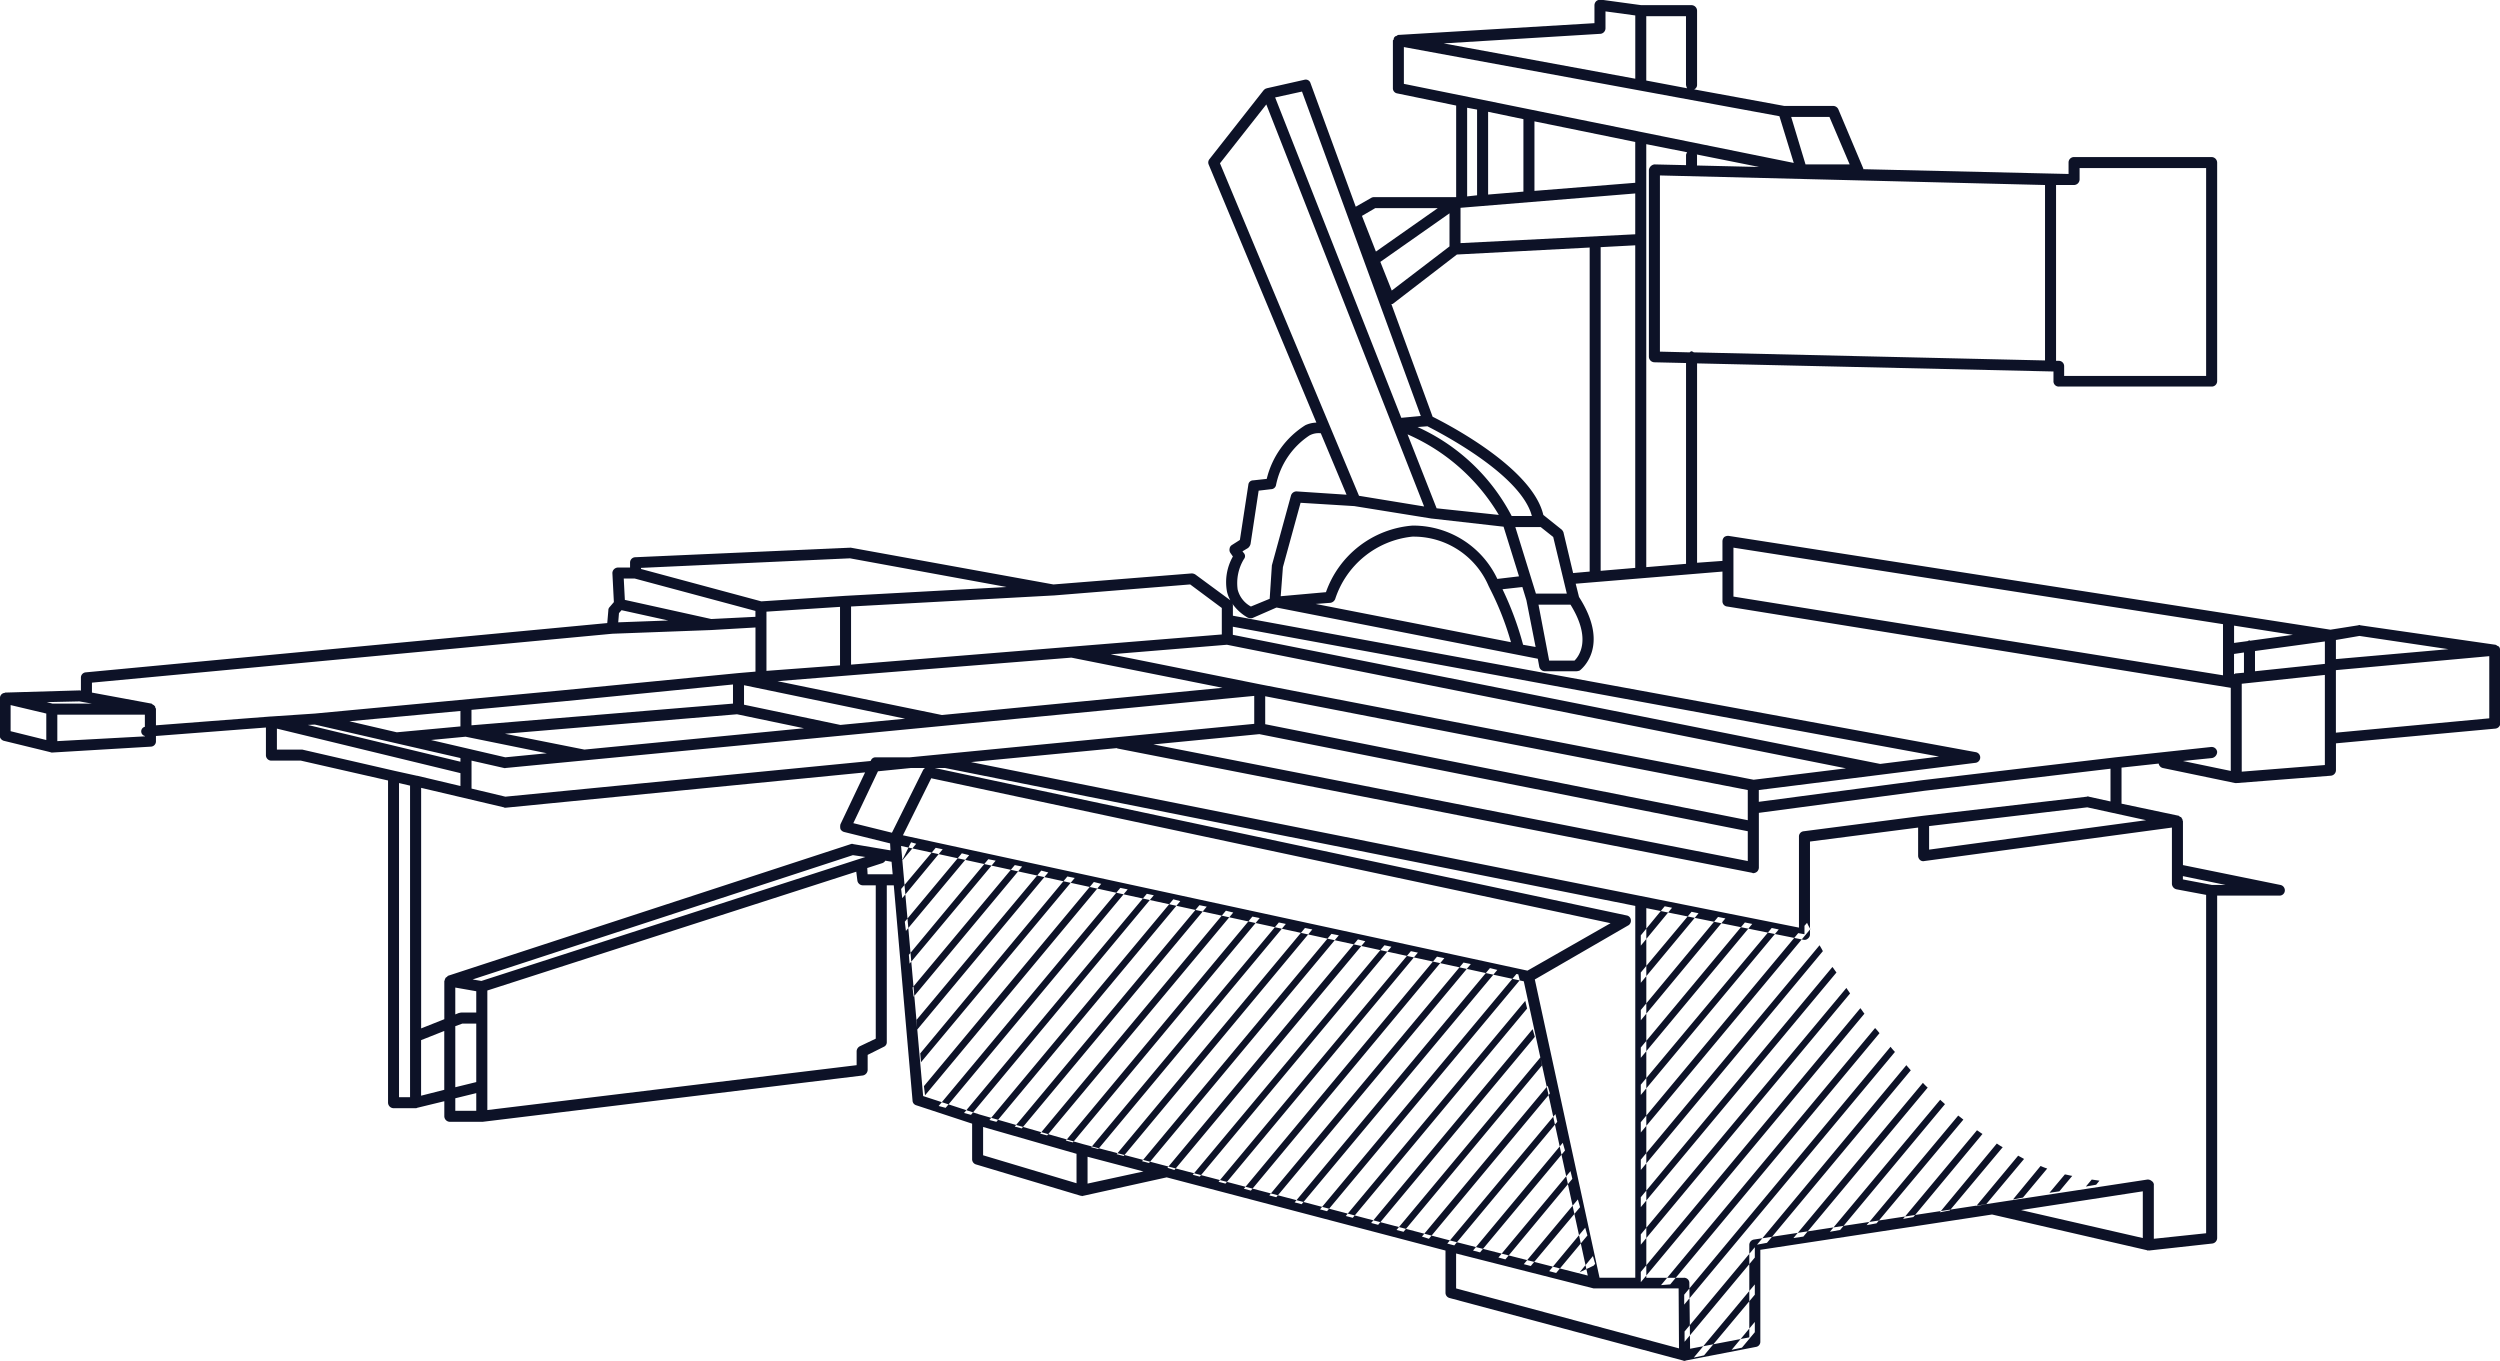 <svg xmlns="http://www.w3.org/2000/svg" width="67.97" height="37" viewBox="0 0 67.97 37">
  <defs>
    <style>
      .cls-1 {
        fill: #0d1227;
        fill-rule: evenodd;
      }
    </style>
  </defs>
  <path id="value-6.svg" class="cls-1" d="M1412.46,1774.65l-0.2-.04-0.65.79v0.28Zm0.72,0.15-0.19-.04-1.38,1.65v0.28Zm0.73,0.14-0.2-.04-2.1,2.53v0.28Zm0.73,0.15-0.2-.04-2.83,3.4v0.28Zm0.72,0.15-0.19-.04-3.56,4.26v0.28Zm0.86-.01a1.468,1.468,0,0,1-.09-0.17l-0.07.08v0.23l-0.17-.03-4.28,5.14v0.28Zm0.34,0.6c-0.03-.06-0.06-0.11-0.09-0.16l-4.86,5.83v0.28Zm0.37,0.58c-0.04-.05-0.07-0.1-0.11-0.15l-5.21,6.26v0.27Zm0.37,0.57c-0.03-.05-0.07-0.1-0.1-0.15l-5.59,6.7v0.28Zm0.39,0.55c-0.04-.05-0.07-0.1-0.11-0.15l-5.97,7.17v0.28Zm0.41,0.53a1.741,1.741,0,0,0-.12-0.14l-5.82,6.99,0.25-.02Zm0.42,0.51a1.741,1.741,0,0,1-.12-0.14l-5.61,6.74v0.27Zm-5.72,7.88,1.91-2.29v-0.28l-1.91,2.29v0.28Zm6.15-7.38c-0.04-.05-0.08-0.09-0.12-0.14l-4.06,4.88,0.27-.05Zm0.46,0.47a1.593,1.593,0,0,1-.13-0.13l-3.52,4.22,0.27-.04Zm-6.08,7.28,1.38-1.65v-0.28l-1.66,1.99Zm1.03-.21,0.35-.42v-0.28l-0.63.76Zm5.52-6.62c-0.04-.04-0.09-0.08-0.13-0.12l-3,3.59,0.28-.05Zm0.5,0.42c-0.05-.04-0.1-0.08-0.14-0.11l-2.49,2.98,0.27-.05Zm0.52,0.39c-0.05-.03-0.1-0.07-0.15-0.1l-2.01,2.41,0.28-.05Zm0.55,0.36a1.4,1.4,0,0,1-.16-0.1l-1.55,1.87,0.27-.05Zm0.58,0.32c-0.05-.03-0.11-0.06-0.16-0.09l-1.14,1.37,0.27-.05Zm0.63,0.26a1.336,1.336,0,0,1-.18-0.07l-0.75.91,0.27-.05Zm0.33,0.62,0.35-.42c-0.07-.01-0.13-0.03-0.2-0.04l-0.42.5Zm1-.18,0.09-.11-0.21-.03-0.16.19Zm-32.22-9.31-0.25.51,0.39-.47Zm0.67,0.15-0.94,1.12,0.03,0.25,1.1-1.33Zm0.71,0.15-1.55,1.86,0.03,0.25,1.72-2.06Zm0.72,0.16-2.16,2.6,0.02,0.24,2.34-2.8Zm0.72,0.16-2.78,3.33,0.03,0.25,2.95-3.54Zm0.72,0.15-3.4,4.07,0.03,0.25,3.56-4.27Zm0.71,0.16-4,4.81,0.02,0.24,4.18-5.01Zm0.72,0.15-4.62,5.55,0.03,0.25,4.79-5.75Zm0.72,0.16-4.94,5.93,0.19,0.05,4.95-5.94Zm0.72,0.16-4.97,5.96,0.19,0.05,4.97-5.97Zm0.72,0.15-5,6,0.19,0.05,5-6Zm0.71,0.16-5.02,6.02,0.19,0.05,5.03-6.03Zm0.72,0.15-5.05,6.06,0.19,0.05,5.06-6.06Zm0.72,0.16-5.07,6.09,0.19,0.05,5.08-6.1Zm0.72,0.16-5.1,6.11,0.19,0.05,5.1-6.12Zm0.71,0.15-5.12,6.15,0.19,0.05,5.13-6.16Zm0.72,0.16-5.15,6.18,0.19,0.05,5.16-6.19Zm0.72,0.15-5.18,6.21,0.19,0.06,5.19-6.22Zm0.72,0.16-5.21,6.24,0.19,0.05,5.21-6.25Zm0.72,0.16-5.23,6.27,0.19,0.05,5.23-6.28Zm0.71,0.15-5.25,6.31,0.19,0.05,5.26-6.32Zm0.72,0.16-5.28,6.33,0.19,0.05,5.29-6.34Zm0.72,0.15-5.31,6.37,0.19,0.05,5.32-6.37Zm0.77,0.17-0.05-.01-5.34,6.4,0.19,0.05,5.24-6.28Zm0.19,0.72-4.88,5.85,0.19,0.05,4.74-5.69Zm0.2,0.77-4.39,5.27,0.19,0.05,4.26-5.11Zm0.21,0.77-3.91,4.69,0.19,0.05,3.77-4.53Zm0.2,0.77-3.42,4.1,0.19,0.06,3.29-3.95Zm0.21,0.77-2.94,3.52,0.19,0.05,2.8-3.36Zm0.2,0.78-2.44,2.93,0.19,0.05,2.31-2.77Zm0.21,0.77-1.96,2.35,0.19,0.05,1.82-2.19Zm0.2,0.77-1.47,1.76,0.19,0.05,1.34-1.6Zm0.2,0.77-0.98,1.18,0.19,0.05,0.85-1.02Zm0.21,0.77-0.36.44,0.38-.18,0.04-.05Zm24.66-16.49a0.114,0.114,0,0,0-.03-0.08,0.147,0.147,0,0,0-.04-0.02,0.219,0.219,0,0,0-.05-0.03l-3.68-.53a0.045,0.045,0,0,0-.05,0l-0.76.12-16.36-2.55a0.18,0.18,0,0,0-.12.03,0.166,0.166,0,0,0-.05.12v0.53l-0.69.05v-5.42l9.69,0.22v0.26a0.142,0.142,0,0,0,.15.15h4.15a0.147,0.147,0,0,0,.15-0.15v-5.94a0.154,0.154,0,0,0-.15-0.15h-3.74a0.147,0.147,0,0,0-.15.15v0.31l-5.58-.13a0.076,0.076,0,0,0-.01-0.04l-0.67-1.59a0.157,0.157,0,0,0-.14-0.09h-1.33l-2.45-.45a0.13,0.13,0,0,0,.08-0.12v-2.02a0.154,0.154,0,0,0-.15-0.15h-1.37l-1.1-.15a0.192,0.192,0,0,0-.12.04,0.161,0.161,0,0,0-.05.11v0.49l-5.34.32c-0.02.01-.03,0.02-0.05,0.03s-0.02,0-.03.01a0.01,0.01,0,0,1-.01.01,0.114,0.114,0,0,0-.03.08,0.038,0.038,0,0,0-.02.02v1.3a0.14,0.14,0,0,0,.12.14l1.6,0.33v2.49h-2.24a0.145,0.145,0,0,0-.07.02l-0.42.24-1.23-3.36a0.135,0.135,0,0,0-.17-0.09l-1.02.23c-0.01,0-.01.01-0.02,0.01h-0.01a0.265,0.265,0,0,0-.06.05l-1.47,1.87a0.144,0.144,0,0,0-.02.14l2.93,7.02a0.756,0.756,0,0,0-.3.07,2.379,2.379,0,0,0-1.05,1.46l-0.37.04a0.13,0.13,0,0,0-.13.12l-0.23,1.5-0.22.14a0.133,0.133,0,0,0-.06.1,0.147,0.147,0,0,0,.02.11l0.07,0.1a1.414,1.414,0,0,0-.16.96,0.917,0.917,0,0,0,.09.23l-0.95-.7a0.193,0.193,0,0,0-.1-0.03l-3.76.3-5.51-1-5.86.26a0.145,0.145,0,0,0-.14.15v0.13h-0.33a0.161,0.161,0,0,0-.11.05,0.15,0.15,0,0,0-.04.11l0.04,0.78-0.12.14a0.114,0.114,0,0,0-.03.08l-0.03.35-14.18,1.34a0.143,0.143,0,0,0-.13.15v0.35l-0.02-.01-2.05.06v0.01a0.114,0.114,0,0,0-.08.03c-0.01,0-.01,0-0.01.01a0.127,0.127,0,0,0-.04.09l-0.01.01v1.02a0.16,0.16,0,0,0,.11.14l1.27,0.31a0.076,0.076,0,0,0,.04.01h0.01l2.68-.16a0.143,0.143,0,0,0,.14-0.14v-0.15l2.99-.23v0.75a0.147,0.147,0,0,0,.15.15h0.8l2.37,0.54v8.76a0.154,0.154,0,0,0,.15.15h0.6a0.06,0.06,0,0,0,.04-0.01l0.74-.18v0.41a0.154,0.154,0,0,0,.15.15h0.89l10.34-1.26a0.16,0.16,0,0,0,.13-0.15v-0.41l0.44-.22a0.134,0.134,0,0,0,.08-0.13v-4.26h0.19l0.51,5.85a0.138,0.138,0,0,0,.1.13l1.52,0.5v0.97a0.147,0.147,0,0,0,.11.14l2.84,0.85h0.02a0.035,0.035,0,0,0,.02.01,0.227,0.227,0,0,1,.04-0.01l2.26-.5,7.58,1.99v1.15a0.147,0.147,0,0,0,.11.14l6.35,1.7a0.076,0.076,0,0,0,.04.01h0a0.037,0.037,0,0,0,.03-0.01l1.91-.37a0.14,0.14,0,0,0,.12-0.14v-2.5l6.3-.96,4.21,0.97a0.06,0.06,0,0,0,.04.01v-0.01a0.01,0.01,0,0,1,.01.01l1.72-.19a0.152,0.152,0,0,0,.14-0.15v-9.31h1.69a0.143,0.143,0,0,0,.15-0.13,0.15,0.15,0,0,0-.12-0.16l-2.65-.54v-1.19c0-.01-0.01-0.02-0.01-0.03a0.085,0.085,0,0,0-.03-0.06c0-.01,0-0.02-0.01-0.02a0.037,0.037,0,0,0-.03-0.01l-0.03-.03-1.56-.33v-0.98l1.01-.11a0.151,0.151,0,0,0,.11.12l1.97,0.41h0.04l2.56-.2a0.152,0.152,0,0,0,.14-0.15v-0.73l4.33-.4a0.152,0.152,0,0,0,.14-0.15v-1.98C1434.98,1767.64,1434.97,1767.64,1434.97,1767.63Zm-3.82-.37,2.42,0.36-3.06.27v-0.52Zm-2.97.13c-0.01,0-.01-0.01-0.02-0.01a0.106,0.106,0,0,0-.05.02l-0.37.05v-0.47l1.6,0.25Zm-0.4.89c-0.01,0-.03.02-0.04,0.02v-0.55l0.27-.04v0.55Zm0.53-.61,1.9-.26v0.61l-1.9.2v-0.55Zm-14.18-2.81,13.31,2.08v1.39l-13.31-2.14v-1.33Zm-1.29.44-1.08.09v-11.5l1.11,0.22a0.212,0.212,0,0,0-.03.07v0.28l-0.86-.02a0.177,0.177,0,0,0-.15.15v5.08a0.154,0.154,0,0,0,.15.15l0.86,0.02v5.46Zm-9.02-1.57,2.11,0.34h0.01l1.94,0.22,0.42,1.35-0.59.07a2.528,2.528,0,0,0-2.27-1.45h-0.04a2.72,2.72,0,0,0-2.35,1.81l-1.23.11,0.06-.79,0.48-1.75Zm1.99-2.17c0.31,0.16,2.54,1.3,2.84,2.44h-0.55a5.389,5.389,0,0,0-2.56-2.42Zm3.79,4.55h-0.84l-0.56-1.81h0.69l0.34,0.27Zm-1.85-2.14-1.69-.18-0.79-2.01A5.391,5.391,0,0,1,1407.75,1763.97Zm-4.58,2.39a0.17,0.17,0,0,0,.13-0.1,2.473,2.473,0,0,1,2.1-1.7h0.04a2.216,2.216,0,0,1,2.04,1.36l0.01,0.01v0.01a7.922,7.922,0,0,1,.59,1.49l-5.31-1.04Zm5.24,1.14a8.618,8.618,0,0,0-.56-1.51l0.54-.06,0.11,0.36,0.25,1.27Zm0.42-1.09h0.87c0.59,0.95.22,1.41,0.11,1.52h-0.69Zm0.68-1.96a0.218,0.218,0,0,0-.05-0.08l-0.5-.4c-0.3-1.28-2.61-2.47-3.01-2.67l-1.12-3.06c0.01-.01.03,0,0.04-0.01l1.74-1.34,3.61-.19v8.81l-0.45.04Zm-1.09-11.24v1.97l-0.96.08v-2.25Zm3.04,1.73-2.74.22v-1.89l2.74,0.56v1.11Zm0,0.29v1.11l-4.75.24v-0.96Zm-5.05,1.44-1.57,1.2-0.31-.78,1.88-1.32v0.9Zm4.11,0.02,0.94-.05v8.77l-0.94.08v-8.8Zm12.08,3.08-9.55-.22a0.169,0.169,0,0,0-.06-0.03,0.085,0.085,0,0,0-.05.03l-0.81-.02v-4.79l10.47,0.26v4.77Zm-9.46-5.3v-0.29l-0.01-.01,1.7,0.34Zm10.25,0.53a0.154,0.154,0,0,0,.15-0.15v-0.31h3.44v5.65h-3.86v-0.26a0.145,0.145,0,0,0-.14-0.15h-0.08V1755h0.49Zm-6.1-.56h-1.2l-0.39-1.29h1.04Zm-4.42-2.07-1.11-.21v-1.75h1.08v1.87A0.239,0.239,0,0,0,1412.87,1752.37Zm-2.36-1.48a0.152,0.152,0,0,0,.14-0.15v-0.46l0.81,0.11v1.72l-5.21-.96Zm-5.34.36,10.21,1.88,0.39,1.27-10.6-2.15v-1Zm1.72,1.65,0.27,0.05v2.33l-0.27.03v-2.41Zm-2.5,2.73h1.7l-1.68,1.18-0.38-.97Zm-1.99-3.17,3.23,8.82-0.53.05-3.43-8.71Zm-0.97.35,4.29,10.93-1.77-.29-3.78-9.04Zm-0.61,12.36a0.122,0.122,0,0,0,0-.16l-0.04-.05,0.15-.09a0.21,0.21,0,0,0,.07-0.11l0.22-1.45,0.34-.04a0.138,0.138,0,0,0,.13-0.1,2.123,2.123,0,0,1,.91-1.36,0.521,0.521,0,0,1,.31-0.06l0.7,1.67-1.36-.09a0.159,0.159,0,0,0-.15.11l-0.52,1.9-0.06.91-0.51.21a0.726,0.726,0,0,1-.36-0.46A1.259,1.259,0,0,1,1400.82,1765.17Zm10.64,19.54h-0.97l-1.76-8.11,2.54-1.47a0.149,0.149,0,0,0,.07-0.15,0.138,0.138,0,0,0-.11-0.12l-18.82-4.01h0.28l18.77,3.75v10.11Zm-2.93-8.35-16.98-3.68,0.77-1.55,18.47,3.94Zm-16.38-5.51a0.236,0.236,0,0,0-.05.05l-0.85,1.71-1.05-.26,0.67-1.41,0.9-.09h0.38Zm-12.77,5.97,0.57,0.1v0.58h-0.41c-0.02,0-.04.01-0.06,0.01l-0.1.04v-0.73Zm0.19,0.98h0.38v1.59l-0.57.14v-1.66Zm0.52-1.16-0.24-.04,10.34-3.38,0.34,0.05Zm10.11-3.72a0.085,0.085,0,0,0-.07,0l-10.95,3.58-0.03.03c-0.01.01-.02,0.01-0.03,0.02a0.212,0.212,0,0,0-.03.07,0.035,0.035,0,0,1-.01.02v1.04l-0.63.25v-6.54l2.25,0.53a0.037,0.037,0,0,0,.03.01h0.02l9.77-.96-0.67,1.41a0.285,0.285,0,0,0,0,.13,0.159,0.159,0,0,0,.1.08l1.25,0.31,0.01,0.19Zm-2.36-6.32,2-.13v1.59l-2,.15v-1.61Zm8.29,1.25,4.11,0.82-7.63.74-4.47-.92,1.86-.15h0Zm18.39,4.42-13.12-2.61v-0.76l13.12,2.55v0.82Zm-35.8-2.18,0.94-.09,2.21,0.45-1.13.11Zm4.17,0.26-2.16-.43,6.31-.53,1.82,0.38Zm6.96-.67-2.62-.55v-0.53l4.38,0.91Zm-2.92-.58-7.11.59v-0.42l2.48-.23,4.63-.46v0.52Zm-7.41.62-1.73.16-1.29-.3,3.02-.28v0.42Zm-3.96-.05,3.96,0.91v0.1l-4.15-1Zm16.18,0.89h-0.93a0.134,0.134,0,0,0-.13.08l-0.01.02-9.93.97-0.92-.22v-0.76l0.88,0.2a0.085,0.085,0,0,0,.05,0l20.35-1.96v0.76Zm9.5-.63,13.28,2.64v0.81l-16.16-3.17Zm13.44,1.24-13.4-2.59-4.08-.82,3.16-.26,16.83,3.36Zm3.44-.43-17.6-3.51v-0.22l19.2,3.53Zm-17.9-4.24v0.72l-10.08.82v-1.58l5.5-.3h0.01l3.71-.3Zm-15.79-1.09,5.68-.26,4.26,0.78-4.39.24h0l-2.28.15-3.27-.88v-0.03Zm-0.17.29,3.28,0.88v0.16l-1.2.06-2.35-.52-0.03-.58h0.3Zm-0.43.94,0.07-.08,1.27,0.28-1.36.05Zm-14.33,2.46h-1.07l-0.16-.04,0.89-.02Zm-2.21.04,0.97,0.23v0.72l-0.97-.24v-0.71Zm1.27,0.98v-0.72h2.38v0.33a0.128,0.128,0,0,0,0,.25v0.01Zm2.66-.91a0.048,0.048,0,0,0-.02-0.05,0.1,0.1,0,0,0-.04-0.03c-0.02-.01-0.02-0.02-0.04-0.03l-1.62-.3v-0.27l14.15-1.33,2.68-.1h0l1.21-.07v1.2l-0.47.04-4.8.47-6.71.63h0l-1.19.08h-0.01l-3.12.24v-0.44A0.052,0.052,0,0,0,1371.22,1769.21Zm3.31,1.14v-0.57l4.99,1.21v0.35l-1.18-.28h-0.01l-0.59-.13h0l-2.52-.58h-0.69Zm3.32,0.91,0.3,0.07v8.47h-0.3v-8.54Zm0.6,8.5v-1.51l0.63-.25v1.6Zm0.93,0.07,0.57-.14v0.48h-0.57v-0.34Zm11.43-1.62-0.44.21a0.16,0.16,0,0,0-.08.14v0.37l-10.04,1.22v-3.25l10.03-3.23,0.03,0.24a0.151,0.151,0,0,0,.15.13h0.35v4.17Zm0.15-4.47h-0.37l-0.01-.17,0.4-.13a0.16,0.16,0,0,0,.09-0.07l0.17,0.03,0.03,0.34h-0.31Zm2.77,7.64v-0.77l2.54,0.73v0.8Zm2.84,0.77v-0.73l1.52,0.4Zm-0.11-1.07h0l-2.83-.81-1.53-.5-0.6-6.8,16.93,3.68,1.74,8-3.69-.94h0Zm10.13,2.97,3.74,0.95h2.31l0.01,1.63-6.06-1.63v-0.95Zm18.67-.42-3.31-.76,3.31-.51v1.27Zm1.72-.13-1.42.15v-1.46a0.125,0.125,0,0,0-.06-0.11,0.159,0.159,0,0,0-.12-0.04l-10.69,1.63a0.15,0.15,0,0,0-.13.15v2.51l-1.61.31-0.02-1.78a0.142,0.142,0,0,0-.15-0.15h-1.02v-10.05l4.27,0.86a0.131,0.131,0,0,0,.12-0.03,0.143,0.143,0,0,0,.06-0.12v-2.52l2.94-.38v0.77a0.161,0.161,0,0,0,.05.11,0.131,0.131,0,0,0,.12.03l6.73-.91V1774a0.16,0.16,0,0,0,.13.15l0.8,0.15v9.2Zm-1.63-11.23-5.9.8v-0.64l4.3-.51Zm2.16,1.76h-0.37l-0.79-.15v-0.09Zm-3.72-2.4a0.045,0.045,0,0,0-.05,0l-4.46.52h0l-3.24.42a0.143,0.143,0,0,0-.13.15v2.47l-22.51-4.5,3.96-.38a0.035,0.035,0,0,1,.02.01l17.26,3.38a0.037,0.037,0,0,0,.03.01,0.178,0.178,0,0,0,.1-0.04,0.161,0.161,0,0,0,.05-0.11v-1.49l4.5-.6,5.06-.6v0.89Zm3.32-1.35-2.59.28h0l-5.24.62-4.46.59v-0.32l5.89-.74a0.147,0.147,0,0,0,.01-0.29l-20.2-3.71v-0.29a0.169,0.169,0,0,0-.03-0.06,1.283,1.283,0,0,0,.43.4,0.235,0.235,0,0,0,.08.02,0.127,0.127,0,0,0,.06-0.01l0.64-.28h0.02l7.09,1.39,0.04,0.22a0.159,0.159,0,0,0,.15.12h0.86a0.292,0.292,0,0,0,.09-0.02c0.01-.01.86-0.63-0.02-2l-0.09-.36,3.99-.33v0.81a0.141,0.141,0,0,0,.13.14l13.69,2.21v2.26l-1.3-.27,0.79-.08a0.172,0.172,0,0,0,.14-0.17A0.15,0.15,0,0,0,1427.11,1770.28Zm0.84,0.67v-2.39l2.26-.24v2.45Zm2.56-1.06v-1.7l4.17-.38v1.69Z" transform="translate(-1367 -1749.97)"/>
</svg>
